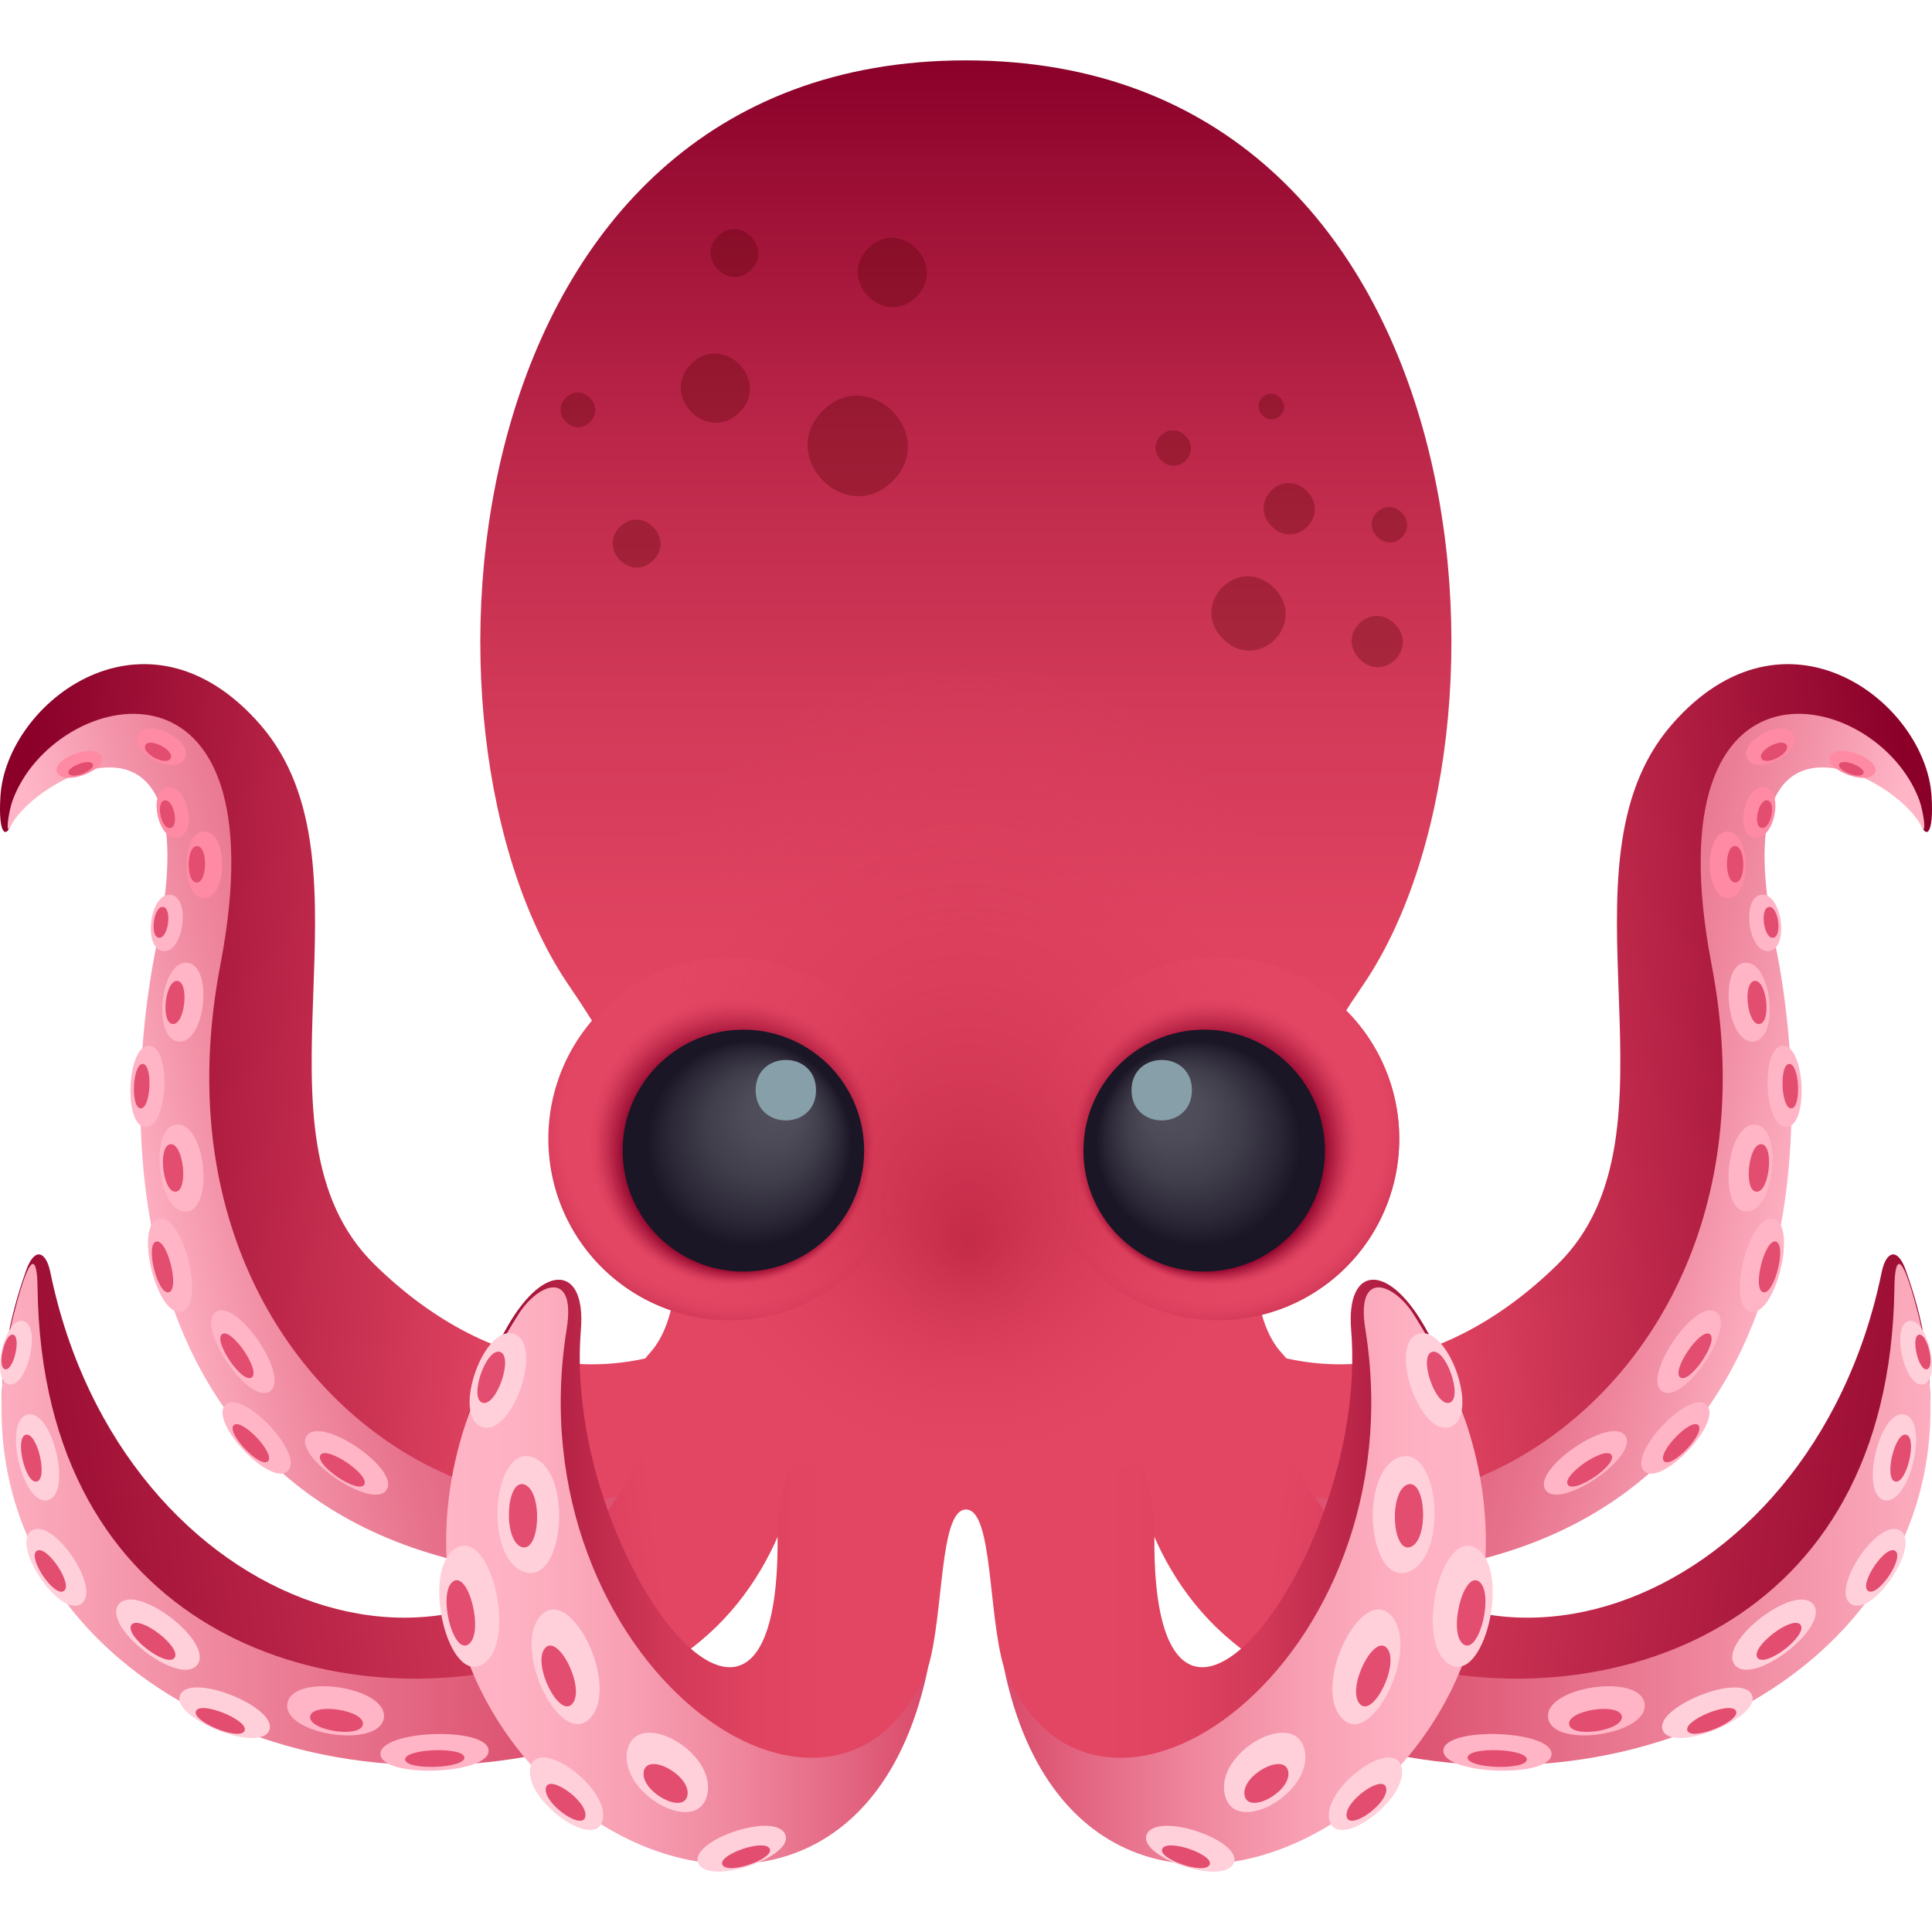 <svg xmlns="http://www.w3.org/2000/svg" xml:space="preserve" style="enable-background:new 0 0 64 64" viewBox="0 0 64 64"><linearGradient id="a" x1="-274.422" x2="-258.999" y1="-12.59" y2="-26.87" gradientTransform="rotate(38.279 -188.206 469.87)" gradientUnits="userSpaceOnUse"><stop offset=".15" style="stop-color:#e34663"/><stop offset=".533" style="stop-color:#bd284a"/><stop offset="1" style="stop-color:#8a0029"/></linearGradient><path d="M41.245 52.139c16.071.612 18.9-12.374 17.106-21.061-1.84-8.906 4.362-6.83 5.265-3.83.164.546.452.446.37-.872-.195-3.114-4.837-6.71-8.611-2.367-4.072 4.686.672 13.517-3.782 17.88-3.957 3.877-8.729 4.348-12.536 1.389-.121-.094-4.867 4.336 2.188 8.861z" style="fill:url(#a)"/><linearGradient id="b" x1="-275.356" x2="-259.807" y1="-13.897" y2="-21.173" gradientTransform="rotate(38.279 -188.206 469.87)" gradientUnits="userSpaceOnUse"><stop offset="0" style="stop-color:#d94a69"/><stop offset=".178" style="stop-color:#db4f6d"/><stop offset=".378" style="stop-color:#df5c79"/><stop offset=".587" style="stop-color:#e7728c"/><stop offset=".801" style="stop-color:#f291a7"/><stop offset="1" style="stop-color:#ffb5c6"/></linearGradient><path d="M38.468 46.012c.137 3.606 2.777 6.127 2.777 6.127 17.568 1.532 19.345-12.246 17.55-20.93-1.8-8.7 4.058-5.442 4.846-3.847.196.398.083-.461-.059-.849-1.373-3.748-8.977-5.469-6.882 5.448 2.972 15.509-12.88 22.712-18.232 14.051z" style="fill:url(#b)"/><path d="M51.2 49.361c-.48-.68 2.16-2.484 2.638-1.802.476.68-2.164 2.485-2.639 1.802z" style="fill:#ffb5c6"/><path d="M51.939 49.185c-.22-.313 1.225-1.297 1.442-.989.217.314-1.225 1.3-1.442.989z" style="fill:#e34d6f"/><path d="M54.457 48.721c-.54-.573 1.545-2.751 2.085-2.175.54.574-1.544 2.751-2.085 2.175z" style="fill:#ffb5c6"/><path d="M55.122 48.404c-.25-.263.892-1.452 1.138-1.193.248.266-.892 1.456-1.138 1.193z" style="fill:#e34d6f"/><path d="M55.063 46.091c-.698-.457 1.082-3.093 1.783-2.63.697.456-1.08 3.092-1.783 2.63z" style="fill:#ffb5c6"/><path d="M55.665 45.633c-.32-.212.655-1.647.972-1.44.32.211-.654 1.65-.972 1.44z" style="fill:#e34d6f"/><path d="M57.986 43.45c-.815-.195-.055-3.266.764-3.07.813.195.056 3.269-.764 3.07z" style="fill:#ffb5c6"/><path d="M58.41 42.808c-.374-.088.042-1.767.414-1.68.375.09-.043 1.772-.414 1.68z" style="fill:#e34d6f"/><path d="M57.837 40.134c-.948-.052-.646-2.936.304-2.881.946.053.649 2.938-.304 2.881z" style="fill:#ffb5c6"/><path d="M58.184 39.477c-.434-.024-.269-1.598.162-1.575.438.023.27 1.602-.162 1.575z" style="fill:#e34d6f"/><path d="M59.18 37.336c-.745.034-.872-2.66-.124-2.693.743-.034.874 2.66.123 2.693z" style="fill:#ffb5c6"/><path d="M59.34 36.716c-.34.017-.41-1.456-.07-1.473.341-.016.413 1.459.07 1.473z" style="fill:#e34d6f"/><path d="M58.083 34.504c-.886.079-1.165-2.536-.277-2.612.883-.076 1.168 2.535.277 2.612z" style="fill:#ffb5c6"/><path d="M58.279 33.922c-.404.038-.559-1.392-.154-1.428.407-.037.56 1.394.154 1.428z" style="fill:#e34d6f"/><path d="M58.597 31.506c-.684.078-.93-1.789-.246-1.866.683-.077.934 1.787.246 1.866z" style="fill:#ffb5c6"/><path d="M58.737 31.064c-.314.036-.449-.984-.137-1.02.313-.037.449.985.137 1.02z" style="fill:#e34d6f"/><path d="M57.243 29.75c-.788.005-.811-2.201-.016-2.205.786-.006.816 2.2.016 2.204z" style="fill:#ff8aa4"/><path d="M57.484 29.233c-.36.004-.374-1.202-.012-1.206.363-.003.373 1.205.012 1.206z" style="fill:#e34d6f"/><path d="M58.093 27.751c-.658-.142-.286-1.81.374-1.666.656.142.29 1.81-.374 1.666z" style="fill:#ff8aa4"/><path d="M58.35 27.426c-.298-.064-.097-.975.203-.911.303.066.099.976-.203.911z" style="fill:#e34d6f"/><path d="M57.888 25.134c-.316-.585 1.212-1.388 1.53-.801.316.584-1.212 1.392-1.53.801z" style="fill:#ff8aa4"/><path d="M58.349 25.124c-.145-.265.691-.705.835-.44.146.27-.69.708-.835.44z" style="fill:#e34d6f"/><path d="M60.655 25.008c.32-.411 1.753.21 1.429.624-.322.41-1.756-.208-1.43-.624z" style="fill:#ff8aa4"/><path d="M60.937 25.298c.144-.187.929.152.782.34-.15.19-.93-.151-.782-.34z" style="fill:#e34d6f"/><linearGradient id="c" x1="42.577" x2="67.062" y1="47.934" y2="51.089" gradientUnits="userSpaceOnUse"><stop offset="0" style="stop-color:#e34663"/><stop offset=".677" style="stop-color:#a8173c"/><stop offset="1" style="stop-color:#8a0029"/></linearGradient><path d="M63.127 42.065c-.278-.77-.653-.61-.794.077-2.346 11.444-14.512 15.54-19.313 6.549-5.653-10.588-8.093.821-2.22 5.674 9.892 8.174 27.065.851 22.327-12.3z" style="fill:url(#c)"/><linearGradient id="d" x1="33.098" x2="52.397" y1="4.882" y2="4.882" gradientTransform="matrix(1.067 -.011 -.011 -1.053 9.69 55.818)" gradientUnits="userSpaceOnUse"><stop offset="0" style="stop-color:#d94a69"/><stop offset="1" style="stop-color:#ffb5c6"/></linearGradient><path d="M62.755 42.647c-.147 11.48-9.648 14.174-16.128 12.512-.924-.237-3.1 2.495-.037 3.038 9.685 1.717 19.543-4.646 16.934-14.737-.58-2.24-.757-1.725-.769-.813z" style="fill:url(#d)"/><path d="M47.814 57.985c.032-.803 3.615-.68 3.582.126-.03.805-3.617.681-3.582-.126z" style="fill:#ffb5c6"/><path d="M48.616 58.22c.017-.369 1.973-.3 1.962.066-.019.368-1.976.303-1.962-.065z" style="fill:#e34d6f"/><path d="M51.285 56.912c-.157-1.031 3.037-1.512 3.195-.479.16 1.03-3.037 1.514-3.195.479z" style="fill:#ffb5c6"/><path d="M51.979 57.123c-.07-.475 1.673-.735 1.747-.267.069.473-1.676.737-1.747.267z" style="fill:#e34d6f"/><path d="M55.091 57.34c-.378-.744 2.557-1.954 2.935-1.208.377.743-2.56 1.957-2.935 1.209z" style="fill:#ffcfda"/><path d="M55.901 57.34c-.172-.344 1.433-1.002 1.605-.665.17.342-1.433 1.006-1.605.665z" style="fill:#e34d6f"/><path d="M57.467 55.151c-.585-.74 2.015-2.743 2.6-2.004.583.74-2.017 2.745-2.6 2.005z" style="fill:#ffcfda"/><path d="M58.222 54.92c-.267-.34 1.156-1.431 1.42-1.099.266.341-1.153 1.437-1.42 1.099z" style="fill:#e34d6f"/><path d="M61.318 53.137c-.721-.456.91-2.891 1.63-2.435.717.457-.911 2.892-1.63 2.435z" style="fill:#ffcfda"/><path d="M61.888 52.705c-.328-.21.564-1.537.89-1.333.329.21-.562 1.541-.89 1.333z" style="fill:#e34d6f"/><path d="M62.427 49.696c-.839-.18-.179-3.018.658-2.838.837.184.18 3.021-.658 2.838z" style="fill:#ffcfda"/><path d="M62.784 49.079c-.385-.085-.02-1.635.356-1.553.384.083.025 1.634-.356 1.553z" style="fill:#e34d6f"/><path d="M63.71 45.857c-.617.136-1.096-1.96-.476-2.097.619-.134 1.097 1.962.476 2.097z" style="fill:#ffcfda"/><path d="M63.832 45.36c-.285.06-.544-1.086-.265-1.147.284-.06.547 1.084.265 1.146z" style="fill:#e34d6f"/><linearGradient id="e" x1="32" x2="49.005" y1="51.075" y2="51.075" gradientUnits="userSpaceOnUse"><stop offset=".268" style="stop-color:#e34663"/><stop offset=".417" style="stop-color:#df4360"/><stop offset=".576" style="stop-color:#d23958"/><stop offset=".738" style="stop-color:#bd284a"/><stop offset=".902" style="stop-color:#9f1137"/><stop offset="1" style="stop-color:#8a0029"/></linearGradient><path d="M38.242 50.825c-.13 10.058 7.133.763 6.516-6.78-.172-2.1 1.192-2.264 2.423-.119C54.81 57.23 36.237 65.323 33.253 55.225c-.526-1.78-.364-5.22-1.253-5.22v-4.38c.93-.112 6.306.246 6.242 5.2z" style="fill:url(#e)"/><linearGradient id="f" x1="-297.237" x2="-281.525" y1="310.144" y2="307.294" gradientTransform="scale(1 -1) rotate(10.283 1881.59 1965.522)" gradientUnits="userSpaceOnUse"><stop offset="0" style="stop-color:#d94a69"/><stop offset=".155" style="stop-color:#e26480"/><stop offset=".397" style="stop-color:#ef879e"/><stop offset=".625" style="stop-color:#f8a0b4"/><stop offset=".833" style="stop-color:#fdb0c1"/><stop offset="1" style="stop-color:#ffb5c6"/></linearGradient><path d="M45.228 44.023c1.775 11.015-8.952 18.74-11.975 11.202 2.925 14.376 22.735 2.557 13.562-11.703-.665-1.035-1.904-1.466-1.587.5z" style="fill:url(#f)"/><path d="M48.04 47.269c-1.003.354-2.07-2.722-1.07-3.08 1.004-.347 2.077 2.728 1.07 3.08z" style="fill:#ffcfda"/><path d="M48.022 46.465c-.462.16-1.04-1.52-.592-1.679.463-.159 1.046 1.522.592 1.679z" style="fill:#e34d6f"/><path d="M47.994 55.12c-1.16-.739-.236-4.557.923-3.825 1.154.745.238 4.568-.923 3.825z" style="fill:#ffcfda"/><path d="M48.487 54.475c-.532-.343-.024-2.424.495-2.093.531.344.027 2.43-.495 2.093z" style="fill:#e34d6f"/><path d="M44.434 56.898c-.979-1.092.682-4.457 1.662-3.37.973 1.097-.682 4.468-1.662 3.37z" style="fill:#ffcfda"/><path d="M45.042 56.442c-.448-.506.462-2.338.9-1.849.447.507-.46 2.346-.9 1.849z" style="fill:#e34d6f"/><path d="M44.033 60.277c-.217-1.08 2.18-2.796 2.402-1.72.211 1.082-2.186 2.804-2.402 1.72z" style="fill:#ffcfda"/><path d="M44.61 60.177c-.098-.499 1.212-1.431 1.309-.948.097.5-1.214 1.437-1.31.948z" style="fill:#e34d6f"/><path d="M38.001 60.74c.396-.738 3.248.266 2.857 1.004-.401.733-3.256-.266-2.857-1.004z" style="fill:#ffcfda"/><path d="M38.505 61.237c.185-.338 1.74.212 1.562.541-.186.338-1.744-.21-1.562-.541z" style="fill:#e34d6f"/><path d="M40.574 59.454c-.33-1.416 2.309-2.897 2.642-1.486.323 1.416-2.314 2.906-2.642 1.486z" style="fill:#ffcfda"/><path d="M41.231 59.489c-.149-.653 1.292-1.456 1.44-.822.147.652-1.294 1.462-1.44.822z" style="fill:#e34d6f"/><path d="M46.69 52.053c1.339-.565.955-4.32-.381-3.763-1.334.572-.96 4.332.381 3.763z" style="fill:#ffcfda"/><path d="M46.718 51.247c.628-.207.525-2.27-.085-2.072-.628.209-.53 2.275.085 2.072z" style="fill:#e34d6f"/><linearGradient id="g" x1="-676.824" x2="-661.402" y1="304.974" y2="290.694" gradientTransform="scale(-1 1) rotate(38.28 36.104 1116.183)" gradientUnits="userSpaceOnUse"><stop offset=".15" style="stop-color:#e34663"/><stop offset=".533" style="stop-color:#bd284a"/><stop offset="1" style="stop-color:#8a0029"/></linearGradient><path d="M22.755 52.139c-16.071.612-18.9-12.374-17.106-21.061 1.84-8.906-4.362-6.83-5.265-3.83-.164.546-.452.446-.37-.872.195-3.114 4.837-6.71 8.611-2.367 4.072 4.686-.672 13.516 3.782 17.88 3.957 3.877 8.729 4.348 12.536 1.389.121-.094 4.866 4.336-2.189 8.861z" style="fill:url(#g)"/><linearGradient id="h" x1="-677.759" x2="-662.209" y1="303.668" y2="296.392" gradientTransform="scale(-1 1) rotate(38.28 36.104 1116.183)" gradientUnits="userSpaceOnUse"><stop offset="0" style="stop-color:#d94a69"/><stop offset=".178" style="stop-color:#db4f6d"/><stop offset=".378" style="stop-color:#df5c79"/><stop offset=".587" style="stop-color:#e7728c"/><stop offset=".801" style="stop-color:#f291a7"/><stop offset="1" style="stop-color:#ffb5c6"/></linearGradient><path d="M7.3 31.961c2.095-10.916-5.51-9.196-6.882-5.448-.142.388-.256 1.247-.06.85.79-1.596 6.647-4.854 4.847 3.846-1.795 8.684-.018 22.462 17.55 20.93 0 0 2.64-2.52 2.777-6.127C20.18 54.672 4.328 47.47 7.3 31.962z" style="fill:url(#h)"/><path d="M10.162 47.56c.478-.683 3.117 1.12 2.639 1.801-.475.683-3.116-1.121-2.639-1.802z" style="fill:#ffb5c6"/><path d="M10.618 48.196c.218-.308 1.662.676 1.443.989-.217.31-1.659-.675-1.443-.989z" style="fill:#e34d6f"/><path d="M7.458 46.546c.54-.576 2.625 1.602 2.085 2.175-.542.576-2.625-1.601-2.085-2.175z" style="fill:#ffb5c6"/><path d="M7.74 47.212c.246-.26 1.388.929 1.138 1.191-.246.264-1.386-.926-1.138-1.191z" style="fill:#e34d6f"/><path d="M7.154 43.46c.7-.462 2.48 2.174 1.783 2.631-.703.462-2.48-2.174-1.783-2.63z" style="fill:#ffb5c6"/><path d="M7.362 44.192c.318-.206 1.293 1.23.973 1.441-.319.21-1.291-1.229-.973-1.44z" style="fill:#e34d6f"/><path d="M5.25 40.38c.819-.196 1.579 2.875.764 3.07-.82.199-1.577-2.875-.764-3.07z" style="fill:#ffb5c6"/><path d="M5.176 41.128c.372-.087.788 1.592.414 1.68-.37.092-.79-1.59-.414-1.68z" style="fill:#e34d6f"/><path d="M5.86 37.253c.949-.055 1.251 2.829.303 2.881-.953.057-1.25-2.828-.304-2.881z" style="fill:#ffb5c6"/><path d="M5.654 37.902c.431-.023.596 1.551.162 1.575-.433.027-.6-1.552-.162-1.575z" style="fill:#e34d6f"/><path d="M4.944 34.643c.748.033.62 2.727-.123 2.693-.751-.033-.62-2.727.123-2.693z" style="fill:#ffb5c6"/><path d="M4.73 35.243c.34.017.27 1.49-.07 1.473-.343-.014-.271-1.49.07-1.473z" style="fill:#e34d6f"/><path d="M6.194 31.892c.888.076.61 2.69-.277 2.612-.891-.077-.606-2.688.277-2.612z" style="fill:#ffb5c6"/><path d="M5.875 32.494c.405.036.25 1.466-.154 1.428-.406-.034-.253-1.465.154-1.428z" style="fill:#e34d6f"/><path d="M5.649 29.64c.684.077.438 1.944-.246 1.866-.688-.079-.437-1.943.246-1.866z" style="fill:#ffb5c6"/><path d="M5.4 30.044c.312.036.177 1.056-.137 1.02-.312-.035-.176-1.057.137-1.02z" style="fill:#e34d6f"/><path d="M6.773 27.545c.795.004.772 2.21-.016 2.204-.8-.005-.77-2.21.016-2.204z" style="fill:#ff8aa4"/><path d="M6.527 28.027c.363.004.348 1.21-.011 1.206-.361 0-.351-1.209.011-1.206z" style="fill:#e34d6f"/><path d="M5.533 26.085c.66-.144 1.031 1.523.374 1.666-.664.143-1.03-1.524-.374-1.666z" style="fill:#ff8aa4"/><path d="M5.447 26.515c.3-.064.501.847.203.911-.302.065-.506-.845-.203-.911z" style="fill:#e34d6f"/><path d="M4.582 24.333c.318-.587 1.846.216 1.53.801-.318.59-1.846-.217-1.53-.801z" style="fill:#ff8aa4"/><path d="M4.816 24.684c.144-.266.98.174.835.44-.146.268-.981-.17-.835-.44z" style="fill:#e34d6f"/><path d="M1.916 25.632c-.324-.414 1.108-1.035 1.43-.624.326.416-1.109 1.035-1.43.624z" style="fill:#ff8aa4"/><path d="M2.281 25.638c-.147-.188.637-.527.782-.34.147.189-.632.53-.782.34z" style="fill:#e34d6f"/><linearGradient id="i" x1="-470.041" x2="-445.555" y1="47.934" y2="51.089" gradientTransform="matrix(-1 0 0 1 -448.617 0)" gradientUnits="userSpaceOnUse"><stop offset="0" style="stop-color:#e34663"/><stop offset=".677" style="stop-color:#a8173c"/><stop offset="1" style="stop-color:#8a0029"/></linearGradient><path d="M.873 42.065c.278-.77.653-.61.794.077 2.346 11.444 14.512 15.54 19.313 6.549 5.653-10.588 8.093.821 2.22 5.674-9.892 8.174-27.065.851-22.327-12.3z" style="fill:url(#i)"/><linearGradient id="j" x1="-447.409" x2="-428.11" y1="10.129" y2="10.129" gradientTransform="matrix(-1.067 -.011 .011 -1.053 -458.307 55.818)" gradientUnits="userSpaceOnUse"><stop offset="0" style="stop-color:#d94a69"/><stop offset="1" style="stop-color:#ffb5c6"/></linearGradient><path d="M.476 43.46c-2.61 10.091 7.25 16.454 16.933 14.737 3.065-.543.888-3.275-.036-3.038-6.48 1.662-15.982-1.033-16.129-12.512-.011-.912-.189-1.427-.768.813z" style="fill:url(#j)"/><path d="M12.604 58.11c-.033-.805 3.55-.928 3.582-.125.035.807-3.551.93-3.582.126z" style="fill:#ffb5c6"/><path d="M13.421 58.286c-.01-.365 1.946-.435 1.963-.065.014.368-1.943.433-1.963.065z" style="fill:#e34d6f"/><path d="M9.52 56.433c.158-1.033 3.351-.552 3.195.479-.158 1.035-3.354.552-3.195-.479z" style="fill:#ffb5c6"/><path d="M10.274 56.856c.074-.468 1.818-.208 1.747.267-.071.47-1.816.206-1.747-.267z" style="fill:#e34d6f"/><path d="M5.974 56.132c.378-.746 3.313.464 2.934 1.209-.375.748-3.311-.466-2.934-1.21z" style="fill:#ffcfda"/><path d="M6.494 56.675c.172-.337 1.777.322 1.605.665-.172.34-1.775-.323-1.605-.665z" style="fill:#e34d6f"/><path d="M3.932 53.147c.586-.74 3.186 1.264 2.6 2.005-.582.74-3.182-1.265-2.6-2.005z" style="fill:#ffcfda"/><path d="M4.357 53.821c.265-.333 1.688.76 1.421 1.099-.267.338-1.686-.758-1.42-1.099z" style="fill:#e34d6f"/><path d="M1.051 50.702c.72-.456 2.352 1.98 1.63 2.435-.718.457-2.346-1.978-1.63-2.435z" style="fill:#ffcfda"/><path d="M1.222 51.372c.326-.204 1.218 1.123.89 1.333-.328.208-1.219-1.122-.89-1.333z" style="fill:#e34d6f"/><path d="M.915 46.858c.837-.18 1.497 2.658.658 2.838-.837.183-1.495-2.654-.658-2.838z" style="fill:#ffcfda"/><path d="M.86 47.526c.377-.082.74 1.468.356 1.553-.381.081-.74-1.47-.356-1.553z" style="fill:#e34d6f"/><path d="M.766 43.76c.62.137.141 2.233-.476 2.097-.62-.135-.143-2.231.476-2.097z" style="fill:#ffcfda"/><path d="M.433 44.213c.279.06.02 1.207-.265 1.146-.282-.062-.019-1.206.265-1.146z" style="fill:#e34d6f"/><linearGradient id="k" x1="-480.617" x2="-463.612" y1="51.075" y2="51.075" gradientTransform="matrix(-1 0 0 1 -448.617 0)" gradientUnits="userSpaceOnUse"><stop offset=".268" style="stop-color:#e34663"/><stop offset=".417" style="stop-color:#df4360"/><stop offset=".576" style="stop-color:#d23958"/><stop offset=".738" style="stop-color:#bd284a"/><stop offset=".902" style="stop-color:#9f1137"/><stop offset="1" style="stop-color:#8a0029"/></linearGradient><path d="M25.758 50.825c.13 10.058-7.133.763-6.515-6.78.171-2.1-1.193-2.264-2.424-.119C9.19 57.23 27.764 65.323 30.747 55.225c.526-1.78.364-5.22 1.253-5.22v-4.38c-.93-.112-6.306.246-6.242 5.2z" style="fill:url(#k)"/><linearGradient id="l" x1="-801.641" x2="-785.929" y1="401.654" y2="398.803" gradientTransform="rotate(-169.717 -401.175 189.485)" gradientUnits="userSpaceOnUse"><stop offset="0" style="stop-color:#d94a69"/><stop offset=".155" style="stop-color:#e26480"/><stop offset=".397" style="stop-color:#ef879e"/><stop offset=".625" style="stop-color:#f8a0b4"/><stop offset=".833" style="stop-color:#fdb0c1"/><stop offset="1" style="stop-color:#ffb5c6"/></linearGradient><path d="M18.772 44.023c-1.775 11.015 8.952 18.74 11.975 11.202C27.822 69.6 8.012 57.782 17.185 43.522c.665-1.035 1.904-1.466 1.587.5z" style="fill:url(#l)"/><path d="M15.96 47.269c1.003.354 2.07-2.722 1.07-3.08-1.004-.347-2.077 2.728-1.07 3.08z" style="fill:#ffcfda"/><path d="M15.978 46.465c.462.16 1.04-1.52.592-1.679-.463-.159-1.046 1.522-.592 1.679z" style="fill:#e34d6f"/><path d="M16.006 55.12c1.16-.739.236-4.557-.923-3.825-1.155.745-.238 4.568.923 3.825z" style="fill:#ffcfda"/><path d="M15.513 54.475c.532-.343.024-2.424-.495-2.093-.532.344-.027 2.43.495 2.093z" style="fill:#e34d6f"/><path d="M19.566 56.898c.979-1.092-.682-4.457-1.662-3.37-.973 1.097.682 4.468 1.662 3.37z" style="fill:#ffcfda"/><path d="M18.957 56.442c.449-.506-.461-2.338-.899-1.849-.448.507.46 2.346.9 1.849z" style="fill:#e34d6f"/><path d="M19.966 60.277c.218-1.08-2.18-2.796-2.4-1.72-.212 1.082 2.185 2.804 2.4 1.72z" style="fill:#ffcfda"/><path d="M19.39 60.177c.098-.499-1.212-1.431-1.309-.948-.097.5 1.214 1.437 1.31.948z" style="fill:#e34d6f"/><path d="M25.999 60.74c-.396-.738-3.248.266-2.857 1.004.401.733 3.256-.266 2.857-1.004z" style="fill:#ffcfda"/><path d="M25.495 61.237c-.185-.338-1.74.212-1.562.541.186.338 1.744-.21 1.562-.541z" style="fill:#e34d6f"/><path d="M23.426 59.454c.33-1.416-2.308-2.897-2.642-1.486-.323 1.416 2.314 2.906 2.642 1.486z" style="fill:#ffcfda"/><path d="M22.769 59.489c.149-.653-1.292-1.456-1.44-.822-.148.652 1.294 1.462 1.44.822z" style="fill:#e34d6f"/><path d="M17.31 52.053c-1.339-.565-.955-4.32.381-3.763 1.334.572.96 4.332-.381 3.763z" style="fill:#ffcfda"/><path d="M17.282 51.247c-.628-.207-.525-2.27.085-2.072.628.209.53 2.275-.085 2.072z" style="fill:#e34d6f"/><linearGradient id="m" x1="31.996" x2="31.996" y1="51.843" y2="2" gradientUnits="userSpaceOnUse"><stop offset=".268" style="stop-color:#e34663"/><stop offset=".417" style="stop-color:#df4360"/><stop offset=".576" style="stop-color:#d23958"/><stop offset=".738" style="stop-color:#bd284a"/><stop offset=".902" style="stop-color:#9f1137"/><stop offset="1" style="stop-color:#8a0029"/></linearGradient><path d="M21.527 44.819c-4.857 5.314 25.982 5.527 20.93 0-1.437-1.573-1.388-6.254 2.666-12.143C50.861 24.344 49.138 2.001 31.996 2c-17.14 0-18.866 22.342-13.13 30.676 4.057 5.887 4.099 10.569 2.66 12.143z" style="fill:url(#m)"/><path d="M29.573 15.935c-1.532 1.534-3.854-.79-2.318-2.33 1.527-1.53 3.85.795 2.318 2.33zm-5.077-2.275c-1.056 1.056-2.654-.548-1.599-1.603 1.054-1.06 2.654.546 1.6 1.604zm5.864-3.832c-1.055 1.06-2.66-.541-1.6-1.604 1.055-1.057 2.655.55 1.6 1.604zM19.545 13.98c-.528.53-1.329-.277-.8-.804.531-.532 1.328.272.8.803zm5.34-5.044c-.729.73-1.839-.376-1.108-1.109.73-.73 1.836.381 1.108 1.11zm-3.243 9.624c-.73.737-1.837-.374-1.106-1.105.728-.733 1.836.377 1.106 1.105zm18.875 2.608c-1.158-1.16.53-2.848 1.688-1.69 1.153 1.157-.535 2.847-1.688 1.69zm1.61-3.734c-.795-.799.365-1.965 1.164-1.164.797.796-.37 1.961-1.164 1.164zm2.915 4.402c-.8-.798.365-1.964 1.164-1.164.793.796-.369 1.96-1.164 1.164zm-3.22-8.082c-.397-.4.185-.98.58-.58.402.4-.182.98-.58.58zm3.802 4.033c-.552-.553.256-1.357.806-.806.552.552-.256 1.355-.806.805zm-7.16-2.538c-.554-.552.252-1.362.804-.81.55.551-.254 1.356-.804.81z" style="opacity:.3;fill:#4f0303;enable-background:new"/><path d="M40.35 31.713a6.006 6.006 0 0 1 6.001 6.008 6.005 6.005 0 0 1-6.002 6.013c-3.312 0-5.998-2.69-5.998-6.013 0-3.316 2.686-6.008 5.998-6.008z" style="fill:#e34663"/><radialGradient id="n" cx="40.12" cy="38.253" r="6.807" gradientTransform="matrix(1 0 0 1.002 0 -1.012)" gradientUnits="userSpaceOnUse"><stop offset=".851" style="stop-color:#e34663"/><stop offset=".905" style="stop-color:#dd415f"/><stop offset=".981" style="stop-color:#cb3353"/><stop offset="1" style="stop-color:#c52e4f"/></radialGradient><path d="M40.35 31.713a6.006 6.006 0 0 1 6.001 6.008 6.005 6.005 0 0 1-6.002 6.013c-3.312 0-5.998-2.69-5.998-6.013 0-3.316 2.686-6.008 5.998-6.008z" style="fill:url(#n)"/><radialGradient id="o" cx="40.37" cy="38.67" r="4.945" fx="37.779" fy="40.978" gradientTransform="matrix(1 0 0 1.002 0 -1.012)" gradientUnits="userSpaceOnUse"><stop offset=".794" style="stop-color:#8a0029"/><stop offset=".84" style="stop-color:#ad1c40"/><stop offset=".887" style="stop-color:#cb3353"/><stop offset=".927" style="stop-color:#dd415f"/><stop offset=".957" style="stop-color:#e34663"/></radialGradient><path d="M40.35 32.715a5.005 5.005 0 0 1 5.001 5.007c0 2.77-2.24 5.01-5.001 5.01a5.003 5.003 0 0 1-4.999-5.01 5.004 5.004 0 0 1 4.999-5.007z" style="fill:url(#o)"/><radialGradient id="p" cx="-583.611" cy="38.253" r="6.807" gradientTransform="matrix(-1 0 0 1.002 -559.215 -1.012)" gradientUnits="userSpaceOnUse"><stop offset=".851" style="stop-color:#e34663"/><stop offset=".905" style="stop-color:#dd415f"/><stop offset=".981" style="stop-color:#cb3353"/><stop offset="1" style="stop-color:#c52e4f"/></radialGradient><path d="M24.167 31.713a6.006 6.006 0 0 0-6.002 6.008 6.005 6.005 0 0 0 6.002 6.013c3.312 0 5.998-2.69 5.998-6.013 0-3.316-2.686-6.008-5.998-6.008z" style="fill:url(#p)"/><radialGradient id="q" cx="-583.361" cy="38.67" r="4.945" fx="-585.952" fy="40.978" gradientTransform="matrix(-1 0 0 1.002 -559.215 -1.012)" gradientUnits="userSpaceOnUse"><stop offset=".794" style="stop-color:#8a0029"/><stop offset=".84" style="stop-color:#ad1c40"/><stop offset=".887" style="stop-color:#cb3353"/><stop offset=".927" style="stop-color:#dd415f"/><stop offset=".957" style="stop-color:#e34663"/></radialGradient><path d="M24.166 32.715a5.005 5.005 0 0 0-5 5.007c0 2.77 2.239 5.01 5 5.01 2.76 0 5-2.24 5-5.01a5.004 5.004 0 0 0-5-5.007z" style="fill:url(#q)"/><radialGradient id="r" cx="-14.566" cy="129.411" r="10.102" fx="-14.497" fy="133.545" gradientTransform="matrix(1.171 0 0 1.353 49.056 -139.43)" gradientUnits="userSpaceOnUse"><stop offset="0" style="stop-color:#c42b47"/><stop offset=".498" style="stop-color:#d63a57;stop-opacity:.502"/><stop offset="1" style="stop-color:#e34663;stop-opacity:0"/></radialGradient><path d="M31.993 22.007c6.535 0 11.835 6.12 11.835 13.664 0 7.56-5.3 13.674-11.835 13.674-6.533 0-11.83-6.115-11.83-13.674 0-7.542 5.297-13.664 11.83-13.664z" style="fill:url(#r)"/><radialGradient id="s" cx="39.891" cy="39.062" r="4" fx="38.604" fy="37.425" gradientTransform="matrix(1 0 0 1.002 0 -1.012)" gradientUnits="userSpaceOnUse"><stop offset=".043" style="stop-color:#53505e"/><stop offset=".242" style="stop-color:#4e4b59"/><stop offset=".468" style="stop-color:#413e4c"/><stop offset=".707" style="stop-color:#2b2736"/><stop offset=".847" style="stop-color:#1a1626"/></radialGradient><path d="M39.891 34.11c2.21 0 4 1.793 4 4.006a4.004 4.004 0 0 1-4 4.007c-2.209 0-4-1.794-4-4.007a4.003 4.003 0 0 1 4-4.007z" style="fill:url(#s)"/><path d="M39.484 36.114c0 1.335-2 1.335-2 0 0-1.336 2-1.336 2 0z" style="fill:#879fa8"/><radialGradient id="t" cx="-583.839" cy="39.062" r="4" fx="-585.127" fy="37.425" gradientTransform="matrix(-1 0 0 1.002 -559.215 -1.012)" gradientUnits="userSpaceOnUse"><stop offset=".043" style="stop-color:#53505e"/><stop offset=".242" style="stop-color:#4e4b59"/><stop offset=".468" style="stop-color:#413e4c"/><stop offset=".707" style="stop-color:#2b2736"/><stop offset=".847" style="stop-color:#1a1626"/></radialGradient><path d="M24.625 34.11c-2.21 0-4 1.793-4 4.006a4.004 4.004 0 0 0 4 4.007c2.209 0 4-1.794 4-4.007a4.003 4.003 0 0 0-4-4.007z" style="fill:url(#t)"/><path d="M25.032 36.114c0 1.335 2 1.335 2 0 0-1.336-2-1.336-2 0z" style="fill:#879fa8"/></svg>